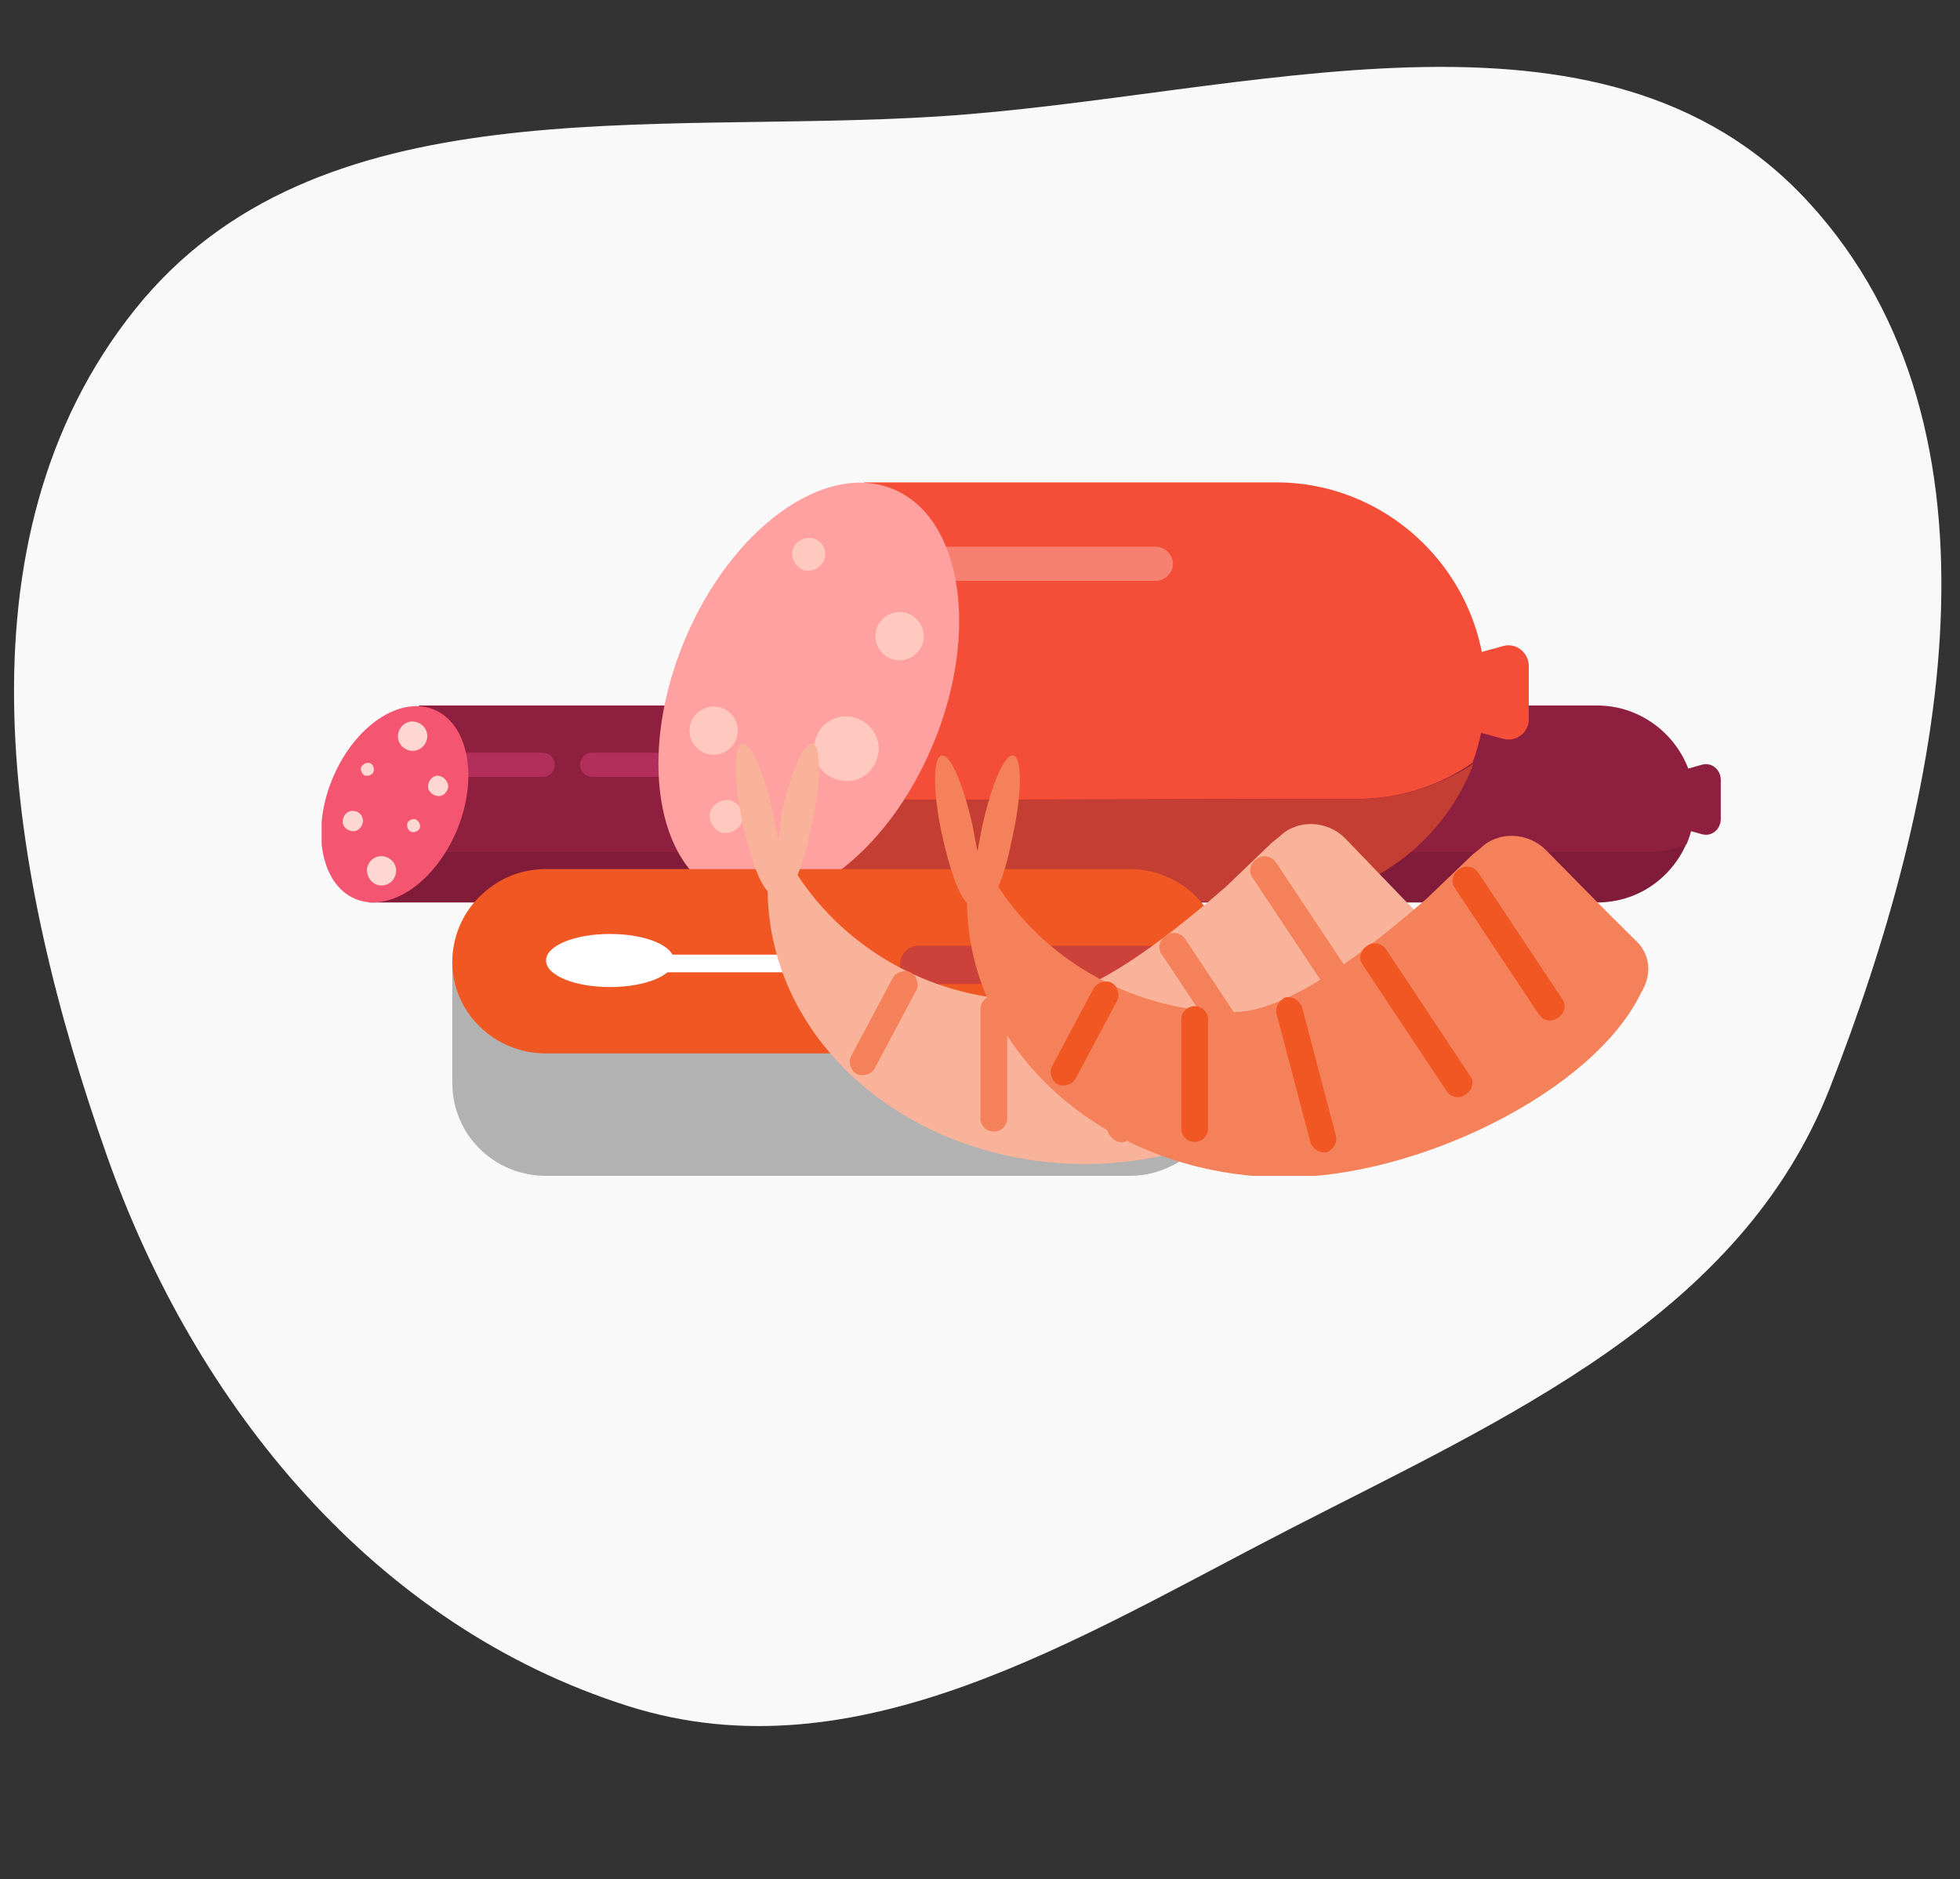 <svg width="195" height="187" viewBox="0 0 195 187" fill="none" xmlns="http://www.w3.org/2000/svg">
<rect x="0" y="0" width="195" height="187" fill="#333333" stroke="none"/>
<mask id="mask0" mask-type="alpha" maskUnits="userSpaceOnUse" x="0" y="0" width="195" height="187">
<rect width="195" height="187" fill="#C4C4C4"/>
</mask>
<g mask="url(#mask0)">
<path fill-rule="evenodd" clip-rule="evenodd" d="M10.639 115.009C0.801 87.14 -5.027 53.858 13.437 30.784C31.456 8.264 64.618 13.422 93.4 11.581C123.837 9.634 159.328 -2.343 179.947 20.134C200.838 42.908 193.334 79.459 182.061 108.235C173.169 130.935 149.889 141.043 128.212 152.198C107.001 163.113 85.243 176.956 62.499 169.761C37.284 161.786 19.444 139.948 10.639 115.009Z" fill="#F9F9F9"/>
</g>
<g clip-path="url(#clip0)">
<path d="M169.3 82.999L162.5 81.099V77.999L169.3 76.099C170.3 75.799 171.2 76.599 171.2 77.599V81.499C171.2 82.499 170.3 83.299 169.3 82.999Z" fill="#8E1F3F"/>
<path d="M38 84.798L36.7 89.798H158.9C162.9 89.798 166.3 87.398 167.8 83.898C166.6 84.398 165.3 84.698 163.9 84.698H38V84.798Z" fill="#801B3A"/>
<path d="M158.9 70.199H41.7L38 84.799H163.9C165.3 84.799 166.6 84.499 167.8 83.999C168.3 82.799 168.6 81.499 168.6 80.099C168.7 74.699 164.3 70.199 158.9 70.199Z" fill="#8E1F3F"/>
<path d="M54 77.298H42.3C41.7 77.298 41.1 76.798 41.1 76.098C41.1 75.498 41.6 74.898 42.3 74.898H54C54.6 74.898 55.2 75.398 55.2 76.098C55.2 76.798 54.7 77.298 54 77.298Z" fill="#B22F5B"/>
<path d="M75.1 77.298H58.9C58.3 77.298 57.7 76.798 57.7 76.098C57.7 75.498 58.2 74.898 58.9 74.898H75C75.6 74.898 76.2 75.398 76.2 76.098C76.2 76.798 75.7 77.298 75.1 77.298Z" fill="#B22F5B"/>
<path d="M45.46 82.601C47.623 77.399 46.606 72.03 43.189 70.61C39.772 69.189 35.249 72.254 33.086 77.456C30.924 82.658 31.94 88.027 35.357 89.447C38.774 90.868 43.297 87.802 45.46 82.601Z" fill="#F45671"/>
<path d="M149.5 73.5L140.3 71V66.8L149.5 64.3C150.8 63.9 152.1 64.9 152.1 66.3V71.6C152.1 72.9 150.8 73.9 149.5 73.5Z" fill="#F44E38"/>
<path d="M127 48H86L77.7 79.6L134.9 79.5C139.2 79.5 143.2 78.2 146.5 75.9C147.3 73.7 147.8 71.3 147.8 68.8C147.8 57.4 138.4 48 127 48Z" fill="#F44E38"/>
<path d="M134.9 79.5L77.7 79.6L75 89.8L127 89.7C136 89.7 143.6 83.9 146.6 76C143.2 78.2 139.2 79.5 134.9 79.5Z" fill="#C53E33"/>
<path d="M115 57.8H91.2C90.3 57.8 89.5 57 89.5 56.1C89.5 55.2 90.3 54.4 91.2 54.4H115C115.9 54.4 116.7 55.2 116.7 56.1C116.7 57 115.9 57.8 115 57.8Z" fill="#F78171"/>
<path d="M92.839 74.043C97.482 62.874 95.707 51.517 88.873 48.676C82.039 45.835 72.735 52.586 68.092 63.754C63.449 74.923 65.224 86.28 72.058 89.121C78.892 91.962 88.196 85.211 92.839 74.043Z" fill="#FFA1A1"/>
<path d="M87.4 74.8C87.2 76.6 85.7 77.9 83.9 77.7C82.1 77.5 80.8 76 81 74.2C81.2 72.4 82.7 71.1 84.5 71.3C86.3 71.5 87.6 73.1 87.4 74.8Z" fill="#FFC9BF"/>
<path d="M91.9 63.499C91.8 64.799 90.6 65.799 89.3 65.7C88 65.6 87 64.4 87.1 63.099C87.2 61.8 88.4 60.8 89.7 60.9C91 60.999 92 62.2 91.9 63.499Z" fill="#FFC9BF"/>
<path d="M71 75.099C72.326 75.099 73.4 74.024 73.4 72.699C73.4 71.373 72.326 70.299 71 70.299C69.674 70.299 68.6 71.373 68.6 72.699C68.6 74.024 69.674 75.099 71 75.099Z" fill="#FFC9BF"/>
<path d="M82.1 55.3C82 56.2 81.2 56.8 80.3 56.8C79.4 56.7 78.8 55.9 78.8 55C78.9 54.1 79.7 53.5 80.6 53.5C81.5 53.6 82.2 54.4 82.1 55.3Z" fill="#FFC9BF"/>
<path d="M73.9 81.4C73.8 82.3 73 82.9 72.1 82.9C71.2 82.8 70.6 82 70.6 81.1C70.7 80.2 71.5 79.6 72.4 79.6C73.3 79.7 74 80.5 73.9 81.4Z" fill="#FFC9BF"/>
<path d="M42.5 73.4C42.4 74.2 41.7 74.8 40.9 74.7C40.1 74.6 39.5 73.9 39.6 73.1C39.7 72.3 40.4 71.7 41.2 71.8C42 71.9 42.6 72.6 42.5 73.4Z" fill="#FFD7D2"/>
<path d="M39.4 86.8C39.3 87.6 38.6 88.2 37.8 88.1C37 88 36.5 87.3 36.5 86.5C36.6 85.7 37.3 85.1 38.1 85.2C38.9 85.3 39.5 86 39.4 86.8Z" fill="#FFD7D2"/>
<path d="M44.6 78.299C44.5 78.899 44 79.299 43.5 79.199C42.9 79.099 42.5 78.599 42.6 78.099C42.7 77.499 43.2 77.099 43.7 77.199C44.2 77.299 44.6 77.799 44.6 78.299Z" fill="#FFD7D2"/>
<path d="M41.8 82.2C41.8 82.6 41.4 82.8 41.1 82.8C40.7 82.8 40.5 82.4 40.5 82.1C40.5 81.7 40.9 81.5 41.2 81.5C41.5 81.5 41.8 81.9 41.8 82.2Z" fill="#FFD7D2"/>
<path d="M37.2 76.6C37.2 77 36.8 77.2 36.5 77.2C36.1 77.2 35.9 76.8 35.9 76.5C35.9 76.2 36.3 75.9 36.6 75.9C37 75.9 37.2 76.2 37.2 76.6Z" fill="#FFD7D2"/>
<path d="M36.1 81.799C36 82.399 35.5 82.799 35 82.699C34.4 82.599 34 82.099 34.1 81.599C34.2 80.999 34.7 80.599 35.2 80.699C35.7 80.699 36.2 81.199 36.1 81.799Z" fill="#FFD7D2"/>
</g>
<g clip-path="url(#clip1)">
<path d="M121.669 95.721C121.669 95.721 121.669 96.601 121.669 97.922V107.755C121.669 112.891 117.525 117.001 112.345 117.001H54.325C49.144 117.001 45 112.891 45 107.755V99.83C45 97.482 45 95.721 45 95.721H121.669Z" fill="#B2B2B2"/>
<path d="M121.669 95.72C121.669 96.454 121.521 97.188 121.373 97.922C120.485 101.884 116.785 104.819 112.345 104.819H54.325C49.144 104.819 45 100.71 45 95.72C45 93.225 46.036 90.877 47.664 89.263C49.44 87.502 51.66 86.475 54.325 86.475H112.345C116.933 86.475 120.781 89.703 121.521 94.106C121.669 94.546 121.669 95.133 121.669 95.72Z" fill="#F15723"/>
<path d="M67.053 95.573C67.053 97.041 64.241 98.215 60.689 98.215C57.137 98.215 54.325 97.041 54.325 95.573C54.325 94.106 57.137 92.932 60.689 92.932C64.241 92.932 67.053 94.106 67.053 95.573Z" fill="white"/>
<path d="M121.669 95.72C121.669 95.72 121.669 96.6 121.669 97.921H91.475C90.439 97.921 89.551 97.041 89.551 96.013C89.551 95.867 89.551 95.867 89.551 95.72C89.699 94.839 90.439 94.106 91.327 94.106H121.373C121.669 94.546 121.669 95.133 121.669 95.72Z" fill="#CC4139"/>
<path d="M82.743 95.867C82.743 96.454 82.447 96.747 82.299 96.747H63.205C62.909 96.747 62.761 96.307 62.761 95.867C62.761 95.427 63.057 94.986 63.205 94.986H82.299C82.594 94.986 82.743 95.427 82.743 95.867Z" fill="white"/>
<path d="M142.686 92.49L140.022 89.849L133.806 83.391C132.03 81.63 129.07 81.484 127.293 83.245L126.553 83.832L121.965 88.234C116.045 93.371 108.2 99.535 102.724 99.535C92.955 99.535 84.222 94.545 79.338 87.06C79.93 85.74 80.374 83.978 80.818 81.777C81.706 77.668 81.706 74.146 80.818 73.999C79.93 73.852 78.598 77.081 77.71 81.19C77.71 82.071 77.562 82.804 77.414 83.538C77.266 82.804 77.118 82.071 76.97 81.19C76.082 77.081 74.75 73.852 73.862 73.999C72.974 74.146 72.974 77.668 73.862 81.777C74.602 85.153 75.49 87.794 76.378 88.675C76.526 103.791 90.587 115.825 108.052 115.825C121.225 115.825 138.69 107.313 143.427 97.48C144.315 95.866 144.019 93.811 142.686 92.49Z" fill="#F9B39A"/>
<path d="M87.035 106.285C86.739 106.872 85.851 107.166 85.259 106.872C84.667 106.579 84.371 105.698 84.667 105.111L88.811 97.333C89.107 96.746 89.995 96.453 90.587 96.746C91.179 97.04 91.475 97.92 91.179 98.507L87.035 106.285Z" fill="#F5815A"/>
<path d="M100.208 111.275C100.208 112.008 99.616 112.595 98.876 112.595C98.136 112.595 97.543 112.008 97.543 111.275V100.415C97.543 99.681 98.136 99.094 98.876 99.094C99.616 99.094 100.208 99.681 100.208 100.415V111.275Z" fill="#F5815A"/>
<path d="M112.788 112.009C112.936 112.743 112.492 113.33 111.9 113.624C111.16 113.77 110.568 113.33 110.272 112.743L106.868 99.828C106.72 99.094 107.164 98.507 107.756 98.214C108.496 98.067 109.088 98.507 109.384 99.094L112.788 112.009Z" fill="#F5815A"/>
<path d="M126.257 105.992C126.701 106.579 126.553 107.46 125.813 107.9C125.221 108.341 124.333 108.194 123.889 107.46L115.601 94.986C115.157 94.399 115.305 93.518 116.045 93.078C116.637 92.638 117.525 92.784 117.969 93.518L126.257 105.992Z" fill="#F5815A"/>
<path d="M135.286 98.362C135.73 98.949 135.582 99.829 134.842 100.269C134.25 100.71 133.362 100.563 132.918 99.829L124.629 87.355C124.185 86.768 124.333 85.887 125.073 85.447C125.665 85.007 126.553 85.153 126.997 85.887L135.286 98.362Z" fill="#F5815A"/>
<path d="M162.668 93.517L160.004 90.876L153.787 84.565C152.011 82.804 149.051 82.657 147.275 84.418L146.535 85.005L141.947 89.408C136.026 94.545 128.182 100.709 122.705 100.709C112.937 100.709 104.204 95.719 99.32 88.234C99.912 86.913 100.356 85.152 100.8 82.951C101.688 78.842 101.688 75.32 100.8 75.173C99.912 75.026 98.58 78.255 97.692 82.364C97.544 83.098 97.396 83.978 97.248 84.712C97.1 83.978 96.952 83.245 96.804 82.364C95.915 78.255 94.583 75.026 93.695 75.173C92.807 75.32 92.807 78.842 93.695 82.951C94.435 86.326 95.323 88.968 96.212 89.849C96.359 104.965 110.42 117.145 127.886 117.145C141.059 117.145 158.524 108.634 163.26 98.801C164.444 96.893 164.148 94.838 162.668 93.517Z" fill="#F5815A"/>
<path d="M107.016 107.313C106.72 107.9 105.832 108.193 105.24 107.9C104.648 107.606 104.352 106.726 104.648 106.139L108.792 98.36C109.088 97.773 109.976 97.48 110.568 97.773C111.161 98.067 111.457 98.947 111.161 99.534L107.016 107.313Z" fill="#F15723"/>
<path d="M120.189 112.302C120.189 113.036 119.597 113.623 118.857 113.623C118.117 113.623 117.525 113.036 117.525 112.302V101.442C117.525 100.708 118.117 100.121 118.857 100.121C119.597 100.121 120.189 100.708 120.189 101.442V112.302Z" fill="#F15723"/>
<path d="M132.918 113.037C133.066 113.77 132.622 114.357 132.03 114.651C131.29 114.798 130.698 114.357 130.402 113.77L126.998 100.856C126.85 100.122 127.294 99.535 127.886 99.241C128.626 99.095 129.218 99.535 129.514 100.122L132.918 113.037Z" fill="#F15723"/>
<path d="M146.239 107.02C146.683 107.607 146.535 108.487 145.795 108.928C145.203 109.368 144.315 109.221 143.871 108.487L135.582 96.013C135.138 95.426 135.286 94.545 136.026 94.105C136.618 93.665 137.506 93.812 137.95 94.545L146.239 107.02Z" fill="#F15723"/>
<path d="M155.416 99.389C155.86 99.976 155.712 100.856 154.971 101.297C154.379 101.737 153.491 101.59 153.047 100.856L144.759 88.382C144.315 87.795 144.463 86.915 145.203 86.474C145.795 86.034 146.683 86.181 147.127 86.915L155.416 99.389Z" fill="#F15723"/>
</g>
<defs>
<clipPath id="clip0">
<rect x="32" y="48" width="139.2" height="41.8" fill="white"/>
</clipPath>
<clipPath id="clip1">
<rect x="45" y="74" width="119" height="43" fill="white"/>
</clipPath>
</defs>
</svg>
